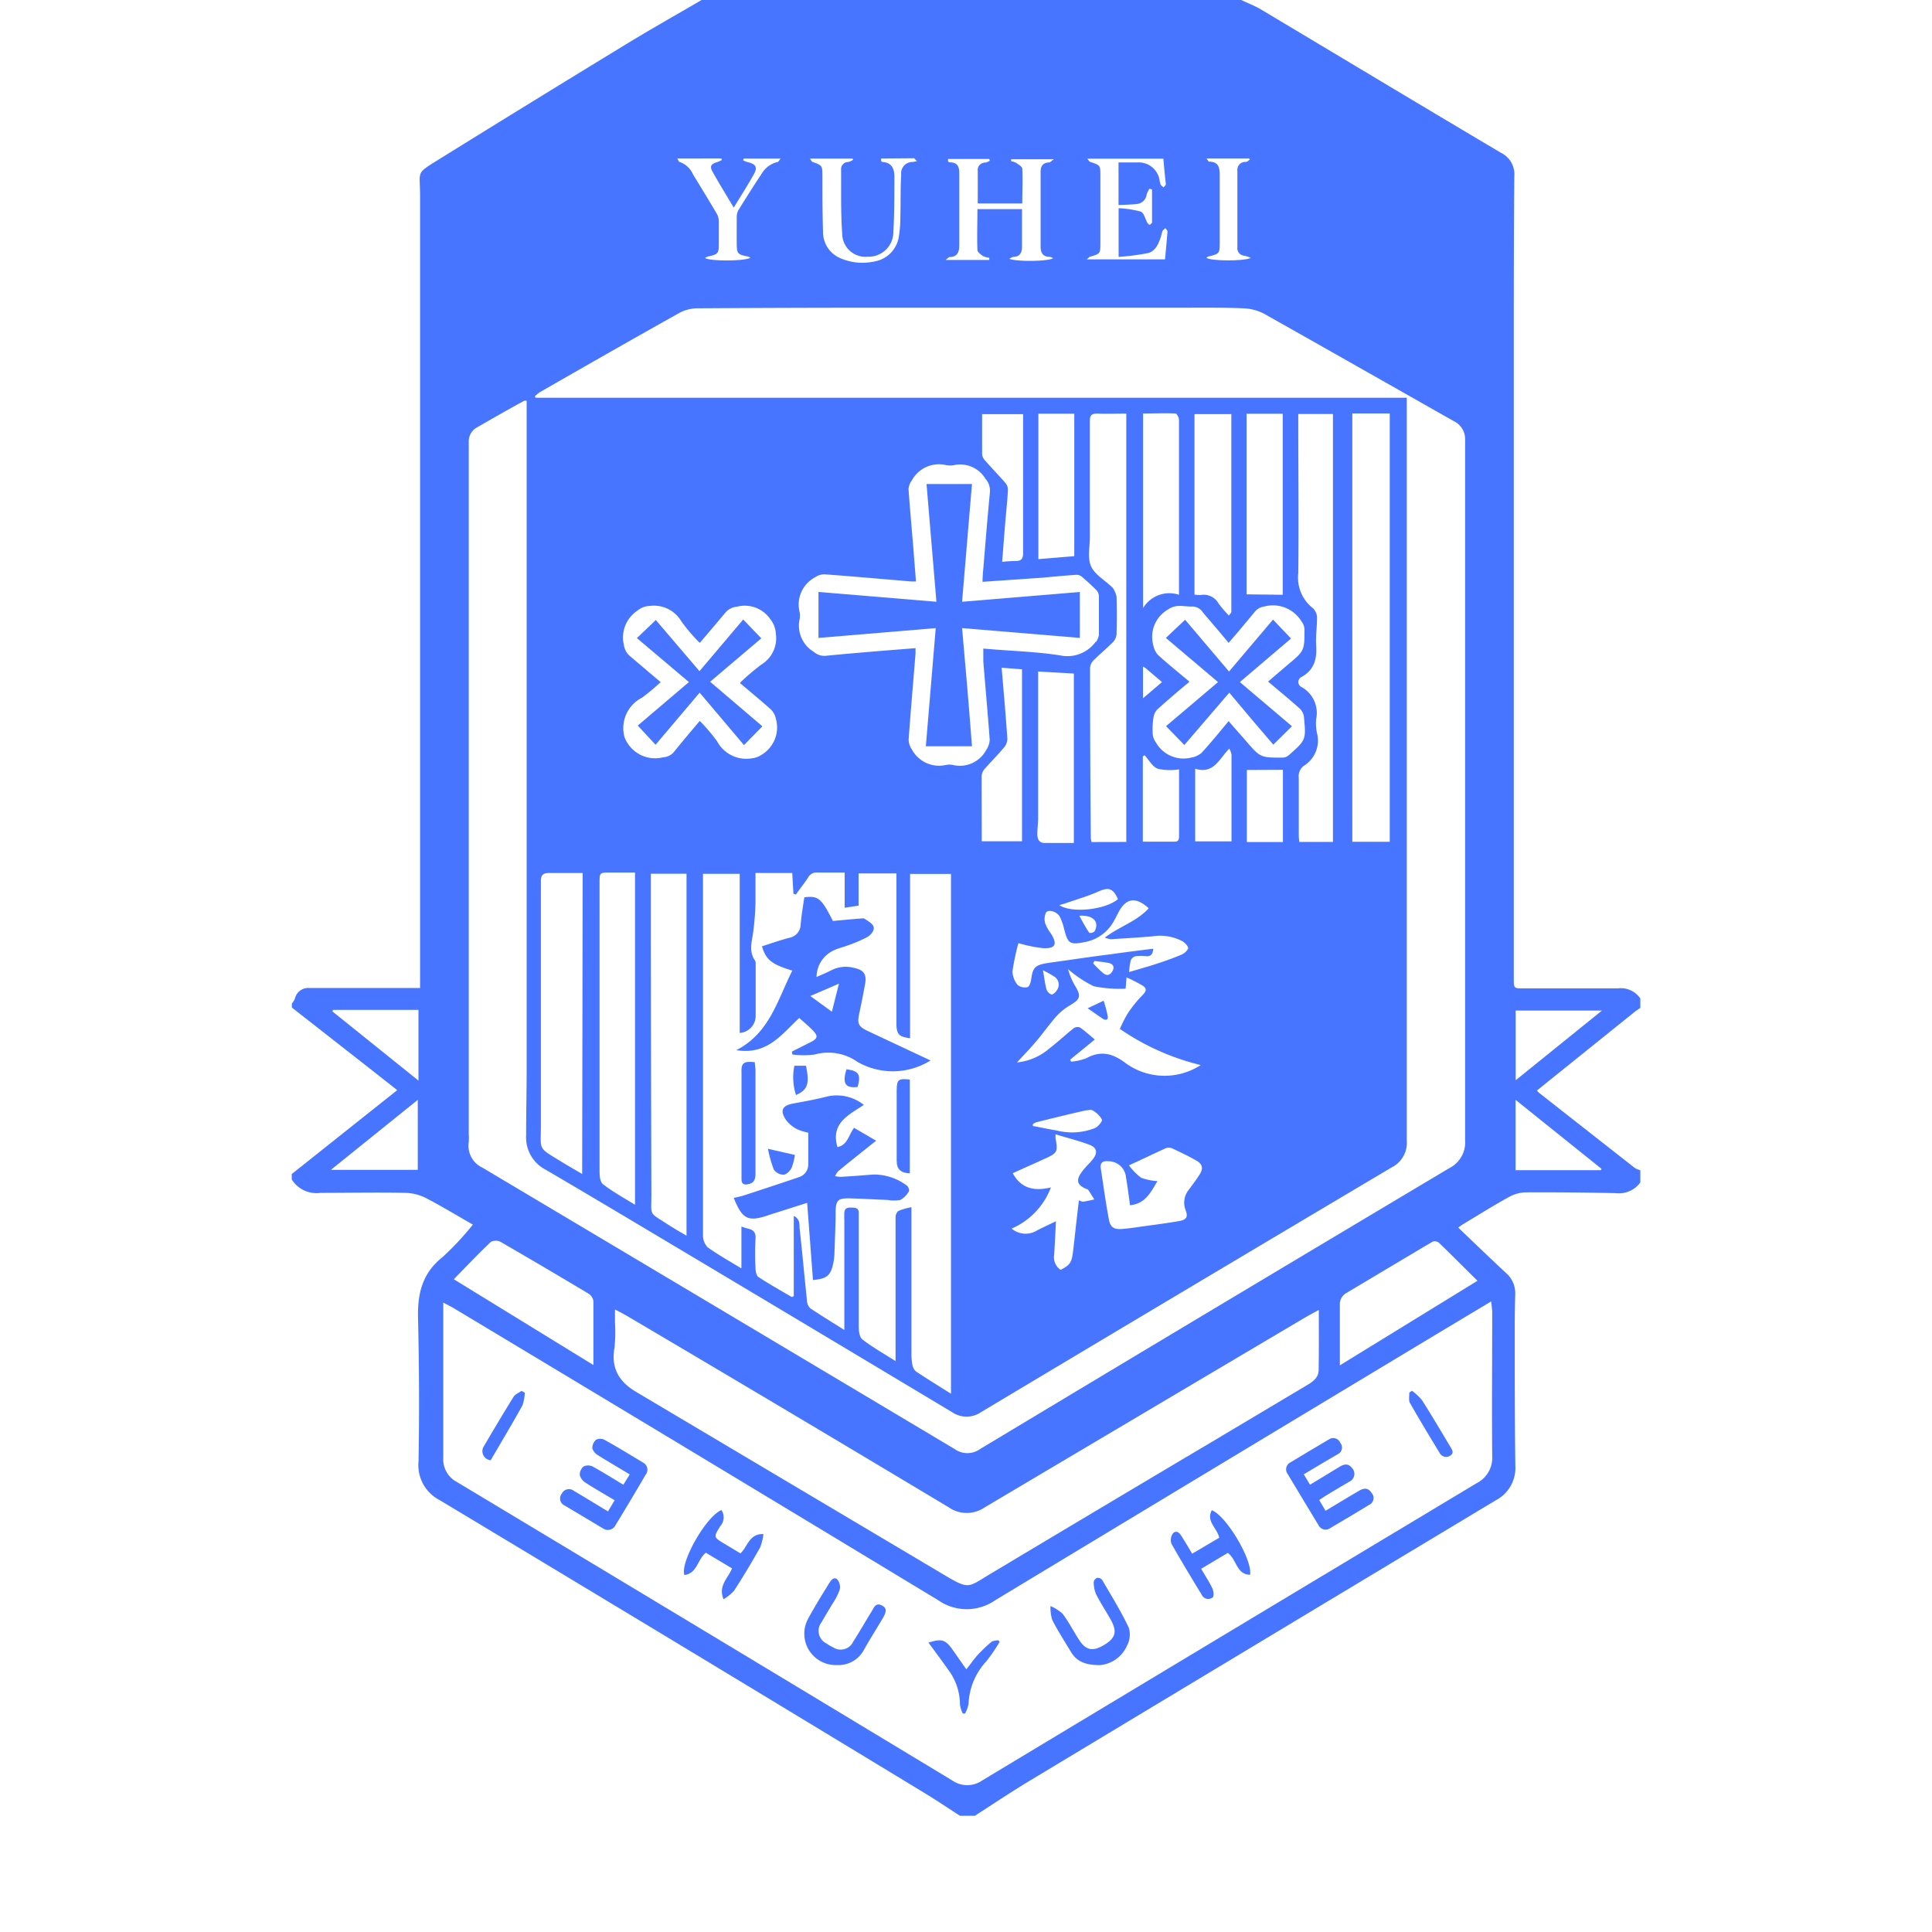 <svg xmlns="http://www.w3.org/2000/svg" viewBox="0 0 226.6 226.6" fill="#4875FF"><g id="kiku_terazono" data-name="kiku+terazono"><path d="M34.23,118.17v-.47a2.18,2.18,0,0,0,.36-.57,1.6,1.6,0,0,1,1.71-1.25l7.21,0h5.76v-1.17q0-45.9,0-91.8c0-3-.59-2.47,2.44-4.36Q62.49,11.86,73.38,5.22c2.94-1.8,5.94-3.48,8.91-5.22h63.29c.78.37,1.59.68,2.32,1.11,9.39,5.61,18.76,11.25,28.16,16.82a2.78,2.78,0,0,1,1.55,2.74c-.05,5.89-.06,11.78-.06,17.68q0,38.22,0,76.45c0,1.12,0,1.13,1.14,1.12,3.7,0,7.4,0,11.1,0a2.75,2.75,0,0,1,2.6,1.19v1.11c-.22.15-.44.29-.65.45l-9.26,7.45-2.21,1.78a1.52,1.52,0,0,0,.2.24q5.63,4.42,11.28,8.85a2.62,2.62,0,0,0,.64.27v1.43a3.1,3.1,0,0,1-2.89,1.25c-3.51-.07-7-.11-10.54-.09a4.22,4.22,0,0,0-1.93.52c-1.83,1-3.6,2.12-5.39,3.19-.19.11-.37.25-.61.42,1.9,1.81,3.72,3.57,5.58,5.3a3.15,3.15,0,0,1,1.11,2.51q-.06,2-.06,4c0,5.36,0,10.73.07,16.09a4.28,4.28,0,0,1-2.3,4.09q-27.43,16.49-54.84,33c-2.11,1.28-4.17,2.66-6.25,4h-1.74c-1.42-.91-2.82-1.86-4.26-2.73Q79.95,193,51.54,175.93a4.6,4.6,0,0,1-2.45-4.53c.1-5.6.07-11.21-.06-16.81-.07-2.86.49-5.26,2.88-7.15a33.41,33.41,0,0,0,3.55-3.81c-1.9-1.08-3.66-2.16-5.48-3.1a5.59,5.59,0,0,0-2.4-.62c-3.33-.07-6.66,0-10,0a3.43,3.43,0,0,1-3.36-1.57v-.64l12.37-9.84-3.38-2.66ZM61.8,47a1.36,1.36,0,0,0-.31,0c-1.84,1-3.68,2.06-5.51,3.11a1.85,1.85,0,0,0-1,1.62c0,1.32,0,2.64,0,4V133a7.51,7.51,0,0,1,0,.95,2.83,2.83,0,0,0,1.6,3q27.71,16.49,55.38,33a2.57,2.57,0,0,0,3,0Q142.44,153.43,170,137a3.38,3.38,0,0,0,1.84-3.27q0-40.72,0-81.45V51.6a2.33,2.33,0,0,0-1.3-2.19c-7.42-4.2-14.83-8.42-22.26-12.6a5.56,5.56,0,0,0-2.33-.64c-2.08-.1-4.17-.08-6.26-.08q-17.88,0-35.77,0-11,0-22,.07a4.66,4.66,0,0,0-2.13.48c-5.51,3.08-11,6.22-16.46,9.35a5.58,5.58,0,0,0-.6.49l.09.17H165v.92q0,33,0,65.9c0,6.77,0,13.54,0,20.3a3.23,3.23,0,0,1-1.77,3.15q-24.1,14.31-48.17,28.71a3,3,0,0,1-3.39,0q-15.86-9.51-31.76-19c-5.29-3.15-10.56-6.31-15.88-9.42a4.27,4.27,0,0,1-2.32-4.08c0-2.62.06-5.24.06-7.85V47ZM174.9,152.64l-5.79,3.47q-26.19,15.76-52.37,31.57a5.85,5.85,0,0,1-6.71,0q-28.4-17.19-56.85-34.27c-.36-.21-.73-.38-1.19-.63v.76c0,5.81,0,11.63,0,17.44a3,3,0,0,0,1.6,2.84q29.06,17.46,58.09,35a3.08,3.08,0,0,0,3.53,0q29-17.46,58-34.87a3.33,3.33,0,0,0,1.81-3.16c-.06-5.66,0-11.31,0-17Zm-68-11v1q0,7.92,0,15.86A8.24,8.24,0,0,0,107,160a1.39,1.39,0,0,0,.4.83c1.33.89,2.69,1.72,4.14,2.64V102.5h-4.8v19.27c-1.34-.17-1.6-.47-1.6-1.78V102.44h-4.44v3.78l-1.63.25v-4.13c-1.12,0-2.15,0-3.17,0a1.11,1.11,0,0,0-1.11.57c-.44.69-1,1.35-1.43,2l-.3-.08-.14-2.44H88.61c0,1.17,0,2.28,0,3.39a31.58,31.58,0,0,1-.3,3.76c-.18,1.09-.45,2.13.25,3.13a.65.65,0,0,1,.07.37c0,2,0,4.07,0,6.11a2,2,0,0,1-1.87,2V102.49H82.45V141.6c0,1.09,0,2.17,0,3.25a2.1,2.1,0,0,0,.51,1.41c1.21.88,2.52,1.61,4,2.51v-4.91a6.91,6.91,0,0,0,.73.23c.71.14,1,.51.92,1.27a30.84,30.84,0,0,0,0,3.33c0,.37.09.92.34,1.08,1.26.84,2.6,1.58,3.91,2.35,0,0,.09,0,.24-.11v-9.4c.78.4.64,1,.69,1.51.31,2.81.56,5.62.86,8.43a1.29,1.29,0,0,0,.38.89c1.28.87,2.61,1.66,4,2.55v-1c0-4,0-7.93,0-11.9a8.43,8.43,0,0,1,0-.87c.06-.66.54-.59,1-.58s.72.16.69.7c0,1,0,2,0,2.94,0,3.43,0,6.87,0,10.31,0,.52.09,1.25.43,1.51,1.18.91,2.49,1.65,3.89,2.54v-3.34c0-4.49,0-9,0-13.48a1,1,0,0,1,.31-.78A7.45,7.45,0,0,1,106.9,141.59Zm47.78,12c-.71.39-1.22.66-1.71.95q-18.75,11.1-37.48,22.21a3.71,3.71,0,0,1-4.2,0Q92.57,165.57,73.81,154.5c-.51-.3-1-.57-1.68-.91v1.56a17.86,17.86,0,0,1-.06,2.93c-.42,2.4.54,4,2.57,5.19Q92.7,174,110.73,184.71c2.91,1.74,2.79,1.48,5.24,0q13.08-7.83,26.19-15.61l11.16-6.65c.69-.41,1.33-.89,1.34-1.74C154.7,158.4,154.68,156.08,154.68,153.55ZM115.24,68.24c0-.6.05-1.08.09-1.55.25-3,.49-6,.78-9a2.12,2.12,0,0,0-.53-1.54,3.45,3.45,0,0,0-3.71-1.59,2.54,2.54,0,0,1-.87,0,3.62,3.62,0,0,0-4.06,1.8,1.93,1.93,0,0,0-.38,1c.16,2.31.38,4.63.57,7q.15,1.9.3,3.84h-.52c-3.4-.28-6.79-.59-10.19-.84a1.93,1.93,0,0,0-1.12.35,3.62,3.62,0,0,0-1.82,4.06,2.13,2.13,0,0,1,0,.87,3.59,3.59,0,0,0,1.69,3.83,1.85,1.85,0,0,0,1.34.45c2.13-.21,4.27-.39,6.4-.57l4.17-.33c0,.27,0,.46,0,.63-.27,3.37-.57,6.74-.81,10.12a2.13,2.13,0,0,0,.37,1.11A3.63,3.63,0,0,0,111,89.71a2.18,2.18,0,0,1,.72,0A3.5,3.5,0,0,0,115.65,88a2.38,2.38,0,0,0,.43-1.25c-.22-3-.5-6.1-.75-9.16,0-.49,0-1,0-1.52l.73.06c2.76.23,5.55.31,8.28.74a4.11,4.11,0,0,0,4.18-1.61s0,0,.06,0a2.59,2.59,0,0,0,.31-.76c0-1.53,0-3.06,0-4.6a1.16,1.16,0,0,0-.29-.68c-.56-.56-1.14-1.09-1.75-1.61a1,1,0,0,0-.63-.19c-1.35.09-2.69.22-4,.34Zm43.37-19.75V98.73H163V48.49ZM132.1,98.75V48.51c-1.19,0-2.29.05-3.39,0-.71,0-.89.2-.88.89,0,4.52,0,9,0,13.55,0,1.17-.3,2.47.13,3.45s1.59,1.63,2.43,2.43c.06.06.13.1.16.17a2.72,2.72,0,0,1,.41,1q.06,2.18,0,4.35a1.52,1.52,0,0,1-.41.95c-.74.75-1.56,1.42-2.31,2.17a1.37,1.37,0,0,0-.39.86q0,10,.09,20a2.2,2.2,0,0,0,.09.43Zm-55.76,3.73V105q0,17.49.06,35c0,2.77-.35,2.1,2,3.66.67.43,1.36.82,2.12,1.27V102.48Zm80-3.73V48.56h-4.07v1.06c0,5.87.07,11.74,0,17.61A4.54,4.54,0,0,0,154,71.34a1.58,1.58,0,0,1,.47,1.14c0,1.08-.17,2.17-.1,3.24.1,1.56-.21,2.83-1.68,3.66a.66.66,0,0,0,0,1.22,3.48,3.48,0,0,1,1.68,3.74,5.45,5.45,0,0,0,.1,1.66,3.47,3.47,0,0,1-1.53,3.81,1.52,1.52,0,0,0-.61,1.44c0,2.22,0,4.44,0,6.67a7.91,7.91,0,0,0,.06.83Zm-88,3.64c-1.33,0-2.61,0-3.9,0-.77,0-1,.23-1,1,0,9.53,0,19.07,0,28.61,0,3-.42,2.52,2.43,4.27.78.48,1.57.93,2.41,1.42ZM144.1,84.58l2,2.28c1.72,2,1.72,2,4.33,2a1.14,1.14,0,0,0,.69-.25c2.06-1.82,2.07-1.82,1.82-4.5a1.65,1.65,0,0,0-.49-1c-1.2-1.07-2.44-2.09-3.72-3.17L151,78c2-1.67,2-1.66,2-4.22a1.59,1.59,0,0,0-.31-.83,3.92,3.92,0,0,0-4.38-1.82,1.79,1.79,0,0,0-1.11.59c-1,1.22-2,2.42-3.1,3.68-1-1.22-2-2.37-3-3.55a1.51,1.51,0,0,0-1.39-.71c-.54,0-1.11-.11-1.65-.06a2.39,2.39,0,0,0-1.09.42,3.7,3.7,0,0,0-1.7,4.19,2.35,2.35,0,0,0,.54,1.12c1.19,1.08,2.44,2.09,3.66,3.11,0,.08,0,.11-.06.13-1.22,1-2.46,2.07-3.66,3.15a1.77,1.77,0,0,0-.47,1,9.21,9.21,0,0,0-.08,1.89,2,2,0,0,0,.38,1,3.72,3.72,0,0,0,4.23,1.74s.06,0,.08,0a3,3,0,0,0,1-.49C142,87.14,143,85.9,144.1,84.58Zm-62,0a21.86,21.86,0,0,1,2,2.35,3.88,3.88,0,0,0,4.15,2,2.32,2.32,0,0,0,1-.36,3.74,3.74,0,0,0,1.74-4.31,2.26,2.26,0,0,0-.52-1c-1.19-1.07-2.44-2.09-3.65-3.12,0-.1.07-.16.11-.19a27.9,27.9,0,0,1,2.36-2A3.61,3.61,0,0,0,91,74.35a3,3,0,0,0-.66-1.74,3.63,3.63,0,0,0-3.91-1.45,2,2,0,0,0-1.33.67c-1,1.2-2,2.37-3,3.55a1.13,1.13,0,0,1-.19-.14,20.22,20.22,0,0,1-2-2.37,3.72,3.72,0,0,0-3.7-1.8,2.35,2.35,0,0,0-1.46.56,3.77,3.77,0,0,0-1.58,4A2.11,2.11,0,0,0,73.94,77c1.19,1,2.34,2,3.55,3a23.59,23.59,0,0,1-2.19,1.83,4,4,0,0,0-2.14,4.23,2.56,2.56,0,0,0,.38,1,3.83,3.83,0,0,0,4.24,1.76A1.82,1.82,0,0,0,79,88.25C80,87,81,85.83,82.06,84.57Zm-7.62,56.71V102.34H71.55c-1.23,0-1.23,0-1.23,1.25,0,7.75,0,15.49,0,23.24,0,3.54,0,7.08,0,10.62,0,.5.08,1.21.41,1.45C71.84,139.76,73.11,140.46,74.44,141.28ZM69.6,160.1c0-2.59,0-5,0-7.49a1.26,1.26,0,0,0-.57-.88q-5.13-3.07-10.31-6.07a1.26,1.26,0,0,0-1.15,0c-1.48,1.41-2.89,2.89-4.34,4.38Zm103.69-9.88c-1.59-1.57-3.06-3.05-4.56-4.5a.8.8,0,0,0-.72-.08c-3.37,2-6.72,4-10.07,6a1.51,1.51,0,0,0-.79,1.44c0,1.8,0,3.59,0,5.39v1.67Zm-29.18-78c.13-.19.31-.33.31-.48q0-11.58,0-23.17h-4.32V69.74a5.18,5.18,0,0,0,.71.05,2,2,0,0,1,2.12,1A12.76,12.76,0,0,0,144.11,72.17Zm-5.83-2.41c0-.4,0-.59,0-.77V57.1c0-2.61,0-5.23,0-7.85,0-.26-.25-.74-.39-.75-1.28-.06-2.56,0-3.82,0V71.32A3.59,3.59,0,0,1,138.28,69.76Zm12.17-.05V48.53h-4.24V69.71Zm-28.69,9v1.06c0,5.39,0,10.78,0,16.16,0,.63-.1,1.27-.09,1.89s.24,1,.86,1c1.1,0,2.2,0,3.42,0V79Zm10.36,36-.1,1.2a15,15,0,0,1-3.75-.29,14.08,14.08,0,0,1-3-2,8.07,8.07,0,0,0,.85,2c.7,1.17.59,1.52-.62,2.24a6.89,6.89,0,0,0-1.58,1.27c-.82.92-1.53,1.94-2.33,2.89s-1.47,1.62-2.31,2.54a6.83,6.83,0,0,0,3.79-1.63c1-.77,1.89-1.61,2.86-2.38a.79.79,0,0,1,.72-.1c.6.41,1.14.91,1.76,1.42l-2.9,2.37.12.23a6.57,6.57,0,0,0,1.8-.41c1.71-.94,3.12-.54,4.59.58a7.78,7.78,0,0,0,8.81.23,28.56,28.56,0,0,1-9.48-4.24,14.72,14.72,0,0,1,.92-1.82,14.56,14.56,0,0,1,1.71-2.12c.48-.48.58-.81,0-1.16A18.3,18.3,0,0,0,132.12,114.63ZM126,48.52h-4.21V65.58l4.21-.35Zm6.54,92.84c-.16-1.11-.28-2.18-.47-3.23A2.07,2.07,0,0,0,130,136.2c-.65-.06-1,.16-.89.84.3,2,.58,4,.94,5.94.17,1,.63,1.25,1.64,1.16.74-.07,1.47-.17,2.2-.28,1.47-.2,2.93-.39,4.39-.64.9-.16,1.08-.49.77-1.3a2.42,2.42,0,0,1,.39-2.39c.44-.6.89-1.18,1.28-1.81s.37-1.15-.37-1.58c-.94-.54-1.91-1-2.89-1.46a1,1,0,0,0-.75,0c-1.38.63-2.75,1.3-4.3,2a7.13,7.13,0,0,0,1.44,1.46,6.75,6.75,0,0,0,1.91.39C135,139.75,134.42,141.15,132.57,141.36Zm-13.9,2.73a2.54,2.54,0,0,0,3,.22c.68-.35,1.38-.67,2.21-1.07-.07,1.46-.13,2.7-.21,3.93a1.8,1.8,0,0,0,.75,1.77c1-.5,1.28-.82,1.42-1.84.08-.52.12-1,.19-1.57.17-1.56.35-3.13.54-4.74.22.07.37.17.51.15.44-.06.87-.17,1.3-.26-.24-.38-.47-.76-.72-1.13,0-.05-.14-.07-.21-.1-1.06-.43-1.25-1-.59-1.92.36-.54.88-1,1.29-1.49.67-.82.57-1.44-.39-1.79-1.26-.47-2.58-.8-3.93-1.21,0,.23,0,.34,0,.43.29,1.63.23,1.76-1.25,2.43-1.24.57-2.48,1.12-3.77,1.7,1,1.84,2.59,2.13,4.48,1.67A8.54,8.54,0,0,1,118.67,144.09Zm-3.52-45.42h4.75V78.5l-2.39-.18c.24,2.83.48,5.56.67,8.29a1.57,1.57,0,0,1-.34,1c-.72.87-1.53,1.68-2.28,2.53a1.4,1.4,0,0,0-.39.81C115.14,93.52,115.15,96.06,115.15,98.67Zm4.31,12a28.08,28.08,0,0,0-.68,3.26,2.68,2.68,0,0,0,.61,1.6,1.36,1.36,0,0,0,1.14.25c.19,0,.39-.53.43-.84.21-1.5.45-1.74,2-2,2.41-.33,4.81-.7,7.21-1,1.69-.24,3.38-.45,5.13-.67-.06.63-.27.91-.81.88a5.89,5.89,0,0,0-1.26,0,.86.86,0,0,0-.57.46,8.18,8.18,0,0,0-.2,1.4c1.21-.36,2.27-.65,3.32-1s1.83-.62,2.72-1a1.58,1.58,0,0,0,.88-.75c.07-.2-.34-.67-.64-.85a5.56,5.56,0,0,0-3.52-.59c-1.64.14-3.27.24-4.9.34a2.91,2.91,0,0,1-.71-.19c1.74-1.32,3.76-1.9,5.15-3.44-1.54-1.41-2.7-1.2-3.59.56-.16.3-.3.61-.48.91a4.89,4.89,0,0,1-3.4,2.49c-1.8.35-2,.21-2.46-1.56a6.4,6.4,0,0,0-.5-1.41c-.29-.57-1.29-.91-1.61-.5a1.79,1.79,0,0,0-.08,1.34,5.05,5.05,0,0,0,.67,1.16c.76,1.24.52,1.75-.94,1.69A16.58,16.58,0,0,1,119.46,110.62Zm-3.4-80.18,0-.26a2.24,2.24,0,0,1-.71-.18c-.27-.19-.67-.47-.68-.72-.06-1.6,0-3.2,0-4.8h5.23c0,1.51,0,3,0,4.41,0,.73-.27,1.16-1,1.19-.14,0-.28.12-.5.22.86.37,4.68.31,5.14-.07a1.15,1.15,0,0,0-.36-.15c-.82,0-1.1-.46-1.1-1.22,0-2.91,0-5.81,0-8.72,0-.69.24-1.11,1-1.14.14,0,.26-.17.55-.37h-5l0,.24a1.64,1.64,0,0,1,.58.18c.27.19.71.44.72.68.07,1.36,0,2.72,0,4.08h-5.22c0-1.31,0-2.55,0-3.79a.87.87,0,0,1,.89-1,1.57,1.57,0,0,0,.52-.22l-.06-.2h-4.83a1,1,0,0,0,0,.28.31.31,0,0,0,.19.11c1.08,0,1.13.7,1.12,1.5q0,4.1,0,8.17c0,.82-.17,1.42-1.14,1.44-.09,0-.18.12-.46.34ZM120,48.58h-4.81c0,1.63,0,3.18,0,4.74a1.33,1.33,0,0,0,.38.73c.77.87,1.58,1.71,2.34,2.58a1.22,1.22,0,0,1,.31.82c-.07,1.34-.22,2.68-.33,4s-.23,2.93-.35,4.45a14.52,14.52,0,0,1,1.55-.1c.73,0,.91-.27.91-1,0-5.15,0-10.31,0-15.46ZM177.76,129v8.25h10l.08-.16ZM39.06,118.45l-.08.17,10.1,8.12v-8.29Zm97.39-99.84h-8.92c.16.2.22.34.31.37,1.22.4,1.22.39,1.22,1.66v7.85c0,1.27,0,1.26-1.2,1.62-.08,0-.15.11-.41.31h9.19c.1-1.07.21-2.17.29-3.27,0-.12-.15-.25-.24-.38a1.3,1.3,0,0,0-.34.32,5.43,5.43,0,0,0-.17.61c-.28.88-.65,1.79-1.6,2a28.63,28.63,0,0,1-3.38.43V24.42a11.61,11.61,0,0,1,2.6.4c.38.14.52.88.79,1.34.06.1.23.23.28.2s.25-.19.25-.3c0-1.28,0-2.56,0-3.84l-.3-.09a3,3,0,0,0-.33.68,1.28,1.28,0,0,1-1.09,1.11c-.72.09-1.46.09-2.21.13v-5c.79,0,1.53,0,2.26,0A2.47,2.47,0,0,1,136,21.12a3.16,3.16,0,0,0,.13.53c.07.13.23.22.34.33.1-.13.27-.26.27-.38C136.63,20.6,136.53,19.6,136.45,18.61Zm51.44,99.92H177.77v8.17ZM49,129l-10.19,8.21H49ZM103.35,18.59a1.09,1.09,0,0,0,0,.27c0,.06.11.14.17.14,1.07.07,1.38.81,1.38,1.69,0,2.19,0,4.39-.12,6.57a2.9,2.9,0,0,1-3,2.85,2.73,2.73,0,0,1-3-2.71c-.18-2.49-.11-5-.13-7.51A.83.83,0,0,1,99.5,19a2.08,2.08,0,0,0,.55-.25L100,18.6H95c.14.2.19.35.28.38,1.17.43,1.17.42,1.18,1.69,0,2.16,0,4.33.07,6.49a3.33,3.33,0,0,0,2.2,3.19,6.45,6.45,0,0,0,3.81.32,3.48,3.48,0,0,0,2.88-2.9,13.54,13.54,0,0,0,.18-2.21c.05-1.68,0-3.37.1-5.06A1.32,1.32,0,0,1,107,19l.54-.08-.31-.36Zm36.83,71.57v8.52h4.26c0-3.43,0-6.8,0-10.18a2.56,2.56,0,0,0-.26-.7C143,89,142.35,90.85,140.18,90.16ZM79.44,18.59c.14.23.17.37.23.39a2.64,2.64,0,0,1,1.6,1.45c.93,1.53,1.87,3.06,2.78,4.6a1.88,1.88,0,0,1,.26.89c0,.89,0,1.79,0,2.69,0,1.13-.12,1.22-1.21,1.46a2.51,2.51,0,0,0-.42.19c.65.41,4.89.37,5.34-.05-.14-.05-.25-.11-.37-.14-1.13-.22-1.23-.33-1.24-1.49s0-2.12,0-3.17a1.58,1.58,0,0,1,.19-.75c.87-1.41,1.76-2.82,2.68-4.2A3,3,0,0,1,91.19,19c.12,0,.2-.21.37-.4H87.22l-.06.21a3.55,3.55,0,0,0,.54.21c.93.22,1.18.58.74,1.38-.73,1.31-1.54,2.57-2.38,3.95-.88-1.47-1.7-2.81-2.47-4.18-.38-.66-.21-.94.51-1.15a3.23,3.23,0,0,0,.57-.26l-.07-.18Zm54.8,70-.2.13v10c1.27,0,2.49,0,3.7,0,.49,0,.55-.26.55-.65,0-1.61,0-3.22,0-4.83v-3a6.72,6.72,0,0,1-2.44-.06C135.21,90,134.77,89.15,134.24,88.57Zm12,1.72v8.45h4.23V90.29Zm.49-60.05A5.42,5.42,0,0,0,146,30a.89.89,0,0,1-.87-1q0-4.47,0-8.94a.94.94,0,0,1,1-1.07c.16,0,.31-.18.46-.27l-.08-.13h-5c.16.2.23.37.3.37,1.14,0,1.25.74,1.25,1.59,0,2.64,0,5.28,0,7.92,0,1.29-.06,1.3-1.31,1.61a1,1,0,0,0-.26.15C141.93,30.62,145.88,30.66,146.74,30.24Zm-25.59,101.6v.2c.91.17,1.82.37,2.74.52a7.37,7.37,0,0,0,4.57-.28c.37-.18.87-.8.79-1a2.9,2.9,0,0,0-1.1-1.07c-.17-.12-.52,0-.77,0-2,.45-3.89.92-5.84,1.4A2.18,2.18,0,0,0,121.15,131.84Zm3.1-25.7c1.5,1,5.46.52,6.88-.7-.58-1.3-1.1-1.43-2.33-.88s-2.61.94-3.92,1.4Zm9.82-27.95v3.69L136.29,80l-1.93-1.64A2.61,2.61,0,0,0,134.07,78.19ZM122.33,113.8c.16.92.23,1.59.41,2.24a1,1,0,0,0,.6.61c.16,0,.48-.27.61-.5a1.11,1.11,0,0,0-.35-1.64A13.61,13.61,0,0,0,122.33,113.8Zm4.26-6.39c.4.72.76,1.4,1.17,2a.76.76,0,0,0,.6-.15C129,108.14,128.23,107.29,126.59,107.41Zm1.78,5.3-.16.27a11,11,0,0,0,1.25,1.21c.45.33.83.11,1.06-.38s-.05-.76-.46-.86S128.94,112.79,128.37,112.71Z"/><path d="M152.92,172.92l.73,1.22,3.46-2.1c.52-.32,1-.44,1.46.13a1,1,0,0,1-.27,1.59c-1,.58-1.91,1.13-2.86,1.7l-.71.47.74,1.27c1.33-.8,2.61-1.58,3.91-2.34.56-.34,1.09-.4,1.5.25a.88.88,0,0,1-.26,1.37q-2.3,1.4-4.62,2.76a.92.92,0,0,1-1.36-.37c-1.22-2-2.42-4-3.62-6a.91.91,0,0,1,.35-1.36q2.24-1.35,4.49-2.68a.89.89,0,0,1,1.34.4.86.86,0,0,1-.32,1.34C155.58,171.33,154.27,172.11,152.92,172.92Z"/><path d="M73.11,174.14l.75-1.21c-1.27-.77-2.52-1.49-3.74-2.26a1.45,1.45,0,0,1-.65-.8,1.35,1.35,0,0,1,.43-1,1.11,1.11,0,0,1,1,0c1.52.85,3,1.75,4.5,2.66a.94.94,0,0,1,.33,1.43q-1.75,3-3.53,5.91a1,1,0,0,1-1.47.4l-4.48-2.68a.9.9,0,0,1-.36-1.4.93.93,0,0,1,1.42-.33c1.32.78,2.62,1.58,4,2.41l.78-1.31c-1.16-.69-2.3-1.34-3.4-2.05A1.55,1.55,0,0,1,68,173a1.3,1.3,0,0,1,.44-1,1.25,1.25,0,0,1,1.07,0C70.7,172.66,71.86,173.39,73.11,174.14Z"/><path d="M98.15,195.29a3.68,3.68,0,0,1-3.32-5.52c.74-1.37,1.57-2.69,2.37-4,.24-.39.58-.89,1-.53a1.4,1.4,0,0,1,.28,1.24,7.6,7.6,0,0,1-.87,1.67c-.41.71-.85,1.4-1.25,2.12a1.64,1.64,0,0,0,.6,2.5,4.33,4.33,0,0,0,.75.44,1.62,1.62,0,0,0,2.37-.68c.74-1.15,1.42-2.35,2.14-3.51.28-.45.47-1.11,1.23-.71.56.29.57.68.06,1.54-.73,1.22-1.49,2.43-2.19,3.67A3.37,3.37,0,0,1,98.15,195.29Z"/><path d="M144,182.14,140.88,184c.45.77.93,1.49,1.3,2.26.16.31.23.93.06,1.09a.84.84,0,0,1-1.29-.3c-1.22-2-2.43-4-3.56-6a1.33,1.33,0,0,1,.22-1.25c.5-.4.83.14,1.08.55.38.6.74,1.21,1.14,1.88l3.17-1.87c-.22-1.13-1.58-1.91-.87-3.23,1.71.66,4.78,5.82,4.49,7.57C145,184.68,145.06,182.88,144,182.14Z"/><path d="M129,195.3c-1.73,0-2.73-.45-3.39-1.55-.75-1.25-1.54-2.47-2.2-3.76a4.94,4.94,0,0,1-.2-1.62,5.07,5.07,0,0,1,1.42.9c.71.95,1.25,2,1.89,3,.83,1.31,1.63,1.47,3,.65s1.52-1.6.73-3c-.57-1-1.19-1.94-1.7-2.95a3.6,3.6,0,0,1-.27-1.43.66.66,0,0,1,.41-.48.67.67,0,0,1,.59.26c1.07,1.84,2.2,3.66,3.11,5.58a2.73,2.73,0,0,1-.2,2.1A3.83,3.83,0,0,1,129,195.3Z"/><path d="M84.62,177.11a1.55,1.55,0,0,1-.14,1.89c-.8,1.29-.8,1.29.48,2.06l1.88,1.13c.85-.75,1-2.32,2.7-2.26a6.28,6.28,0,0,1-.38,1.55q-1.45,2.6-3.06,5.09a5.18,5.18,0,0,1-1.24,1c-.65-1.59.52-2.44,1-3.62l-3.07-1.83c-1,.77-1,2.43-2.52,2.61C79.76,183.19,82.85,177.82,84.62,177.11Z"/><path d="M108.9,192.66c1.54-.5,2-.35,2.84.85l1.6,2.28c.48-.6.86-1.16,1.3-1.65a18.45,18.45,0,0,1,1.63-1.56c.19-.16.53-.14.8-.21l.18.19a19.8,19.8,0,0,1-1.57,2.3,7.76,7.76,0,0,0-2.08,5,3.85,3.85,0,0,1-.41,1.11h-.27a3.55,3.55,0,0,1-.33-1.05,6.79,6.79,0,0,0-1.36-4.06C110.49,194.8,109.71,193.77,108.9,192.66Z"/><path d="M61.55,163.34a4.88,4.88,0,0,1-.28,1.51c-1.2,2.16-2.47,4.28-3.72,6.42a1.07,1.07,0,0,1-.77-1.69c1.13-1.93,2.28-3.86,3.46-5.76.19-.3.61-.46.93-.69Z"/><path d="M165.6,163.12a6.21,6.21,0,0,1,1.18,1.1c1.13,1.77,2.2,3.59,3.28,5.39.22.38.57.81,0,1.14a.86.86,0,0,1-1.22-.36c-1.18-1.93-2.35-3.87-3.47-5.84-.18-.32-.06-.8-.08-1.21Z"/><path d="M94.34,105.24c1.65-.2,2,.12,3.35,2.78,1.06-.1,2.1-.2,3.13-.28.19,0,.42-.06.55,0,.41.28,1,.57,1.1,1s-.35.93-.72,1.15a15.41,15.41,0,0,1-2.33,1c-.52.2-1.07.32-1.57.55a3.47,3.47,0,0,0-2.08,3.15c.62-.28,1.17-.49,1.69-.77a3.71,3.71,0,0,1,2.61-.32c1.28.26,1.61.75,1.38,2s-.44,2.28-.68,3.42-.09,1.48,1,2l7.37,3.46a8.34,8.34,0,0,1-8.58.16,5.93,5.93,0,0,0-5-.86,10,10,0,0,1-2.62,0l-.06-.34L95,122.27c.92-.45,1-.75.3-1.45-.48-.49-1-.93-1.56-1.42-2,1.83-3.71,4.38-7.38,3.77,3.92-2,4.85-5.94,6.57-9.33-2.4-.72-3.1-1.27-3.56-2.85,1.07-.34,2.13-.72,3.22-1a1.62,1.62,0,0,0,1.32-1.56C94,107.35,94.18,106.28,94.34,105.24Zm.7,11.58,2.53,1.84.83-3.29Z"/><path d="M94.67,141.08l-4.16,1.32-.3.1c-2.45.85-3.14.54-4.15-2,.39-.09.76-.16,1.12-.27q3.27-1.06,6.52-2.16a1.56,1.56,0,0,0,1.1-1.5c0-1.24,0-2.48,0-3.72a6.1,6.1,0,0,1-1.31-.41,3.82,3.82,0,0,1-1.3-1.08c-.75-1.14-.45-1.69.89-1.94s2.7-.49,4-.83a5.11,5.11,0,0,1,4.24,1c-1.79,1.19-3.91,2.13-3.1,4.95,1.21-.24,1.32-1.45,1.95-2.26l2.59,1.51c-1.52,1.21-3,2.38-4.43,3.56a2.52,2.52,0,0,0-.39.59,3,3,0,0,0,.65.09c1.27-.07,2.53-.17,3.79-.27a6.41,6.41,0,0,1,4,1.31c.16.11.31.56.22.67a2.67,2.67,0,0,1-1,1,4.1,4.1,0,0,1-1.49,0c-1.53-.06-3.06-.15-4.59-.19-1.22,0-1.47.24-1.51,1.48,0,1.66-.09,3.33-.14,5a6.74,6.74,0,0,1-.13,1.1c-.3,1.48-.75,1.86-2.39,2Z"/><path d="M88.53,124.58c0,.32.08.66.08,1v11.88c0,.65,0,1.28-.89,1.44-.51.1-.75-.06-.75-.59,0-.92,0-1.84,0-2.77,0-3.22,0-6.43,0-9.65C86.91,124.67,87.19,124.44,88.53,124.58Z"/><path d="M106.71,126.62v11c-1.07-.05-1.54-.48-1.54-1.49,0-2.75,0-5.5,0-8.24C105.18,126.6,105.37,126.47,106.71,126.62Z"/><path d="M93.23,135.46a7,7,0,0,1-.4,1.55c-.19.35-.61.76-.94.77a1.44,1.44,0,0,1-1.13-.6,14.2,14.2,0,0,1-.69-2.44Z"/><path d="M93.17,125h1.36c.45,2.12.19,2.85-1.17,3.43A6.78,6.78,0,0,1,93.17,125Z"/><path d="M100.59,127.49c-1.46.17-1.82-.42-1.31-2.08C100.72,125.61,101,126,100.59,127.49Z"/><path d="M114,87.53h-5.41l1.16-13.86L96,74.82V69.43l13.83,1.15-1.16-13.81H114l-1.16,13.81,13.81-1.15v5.39l-13.81-1.15C113.26,78.32,113.65,82.89,114,87.53Z"/><path d="M138.91,87.38l-2.15-2.21,6.1-5.17-6.12-5.18L139,72.69l5.15,6.07c1.74-2.06,3.44-4.07,5.16-6.09l2.11,2.22-6,5.11,6.11,5.18-2.19,2.16c-1.71-2-3.42-4-5.16-6.1Z"/><path d="M89.42,85.19l-2.16,2.2-5.2-6.15-5.17,6.11L74.8,85.1l6-5.1-6.1-5.16,2.22-2.12,5.12,6,5.13-6.06,2.12,2.21c-1.91,1.62-3.93,3.34-6,5.09Z"/><path d="M127.57,118.26l1.87-.89a13.27,13.27,0,0,1,.48,1.82c.07.47-.26.51-.6.28C128.77,119.1,128.23,118.72,127.57,118.26Z"/></g></svg>